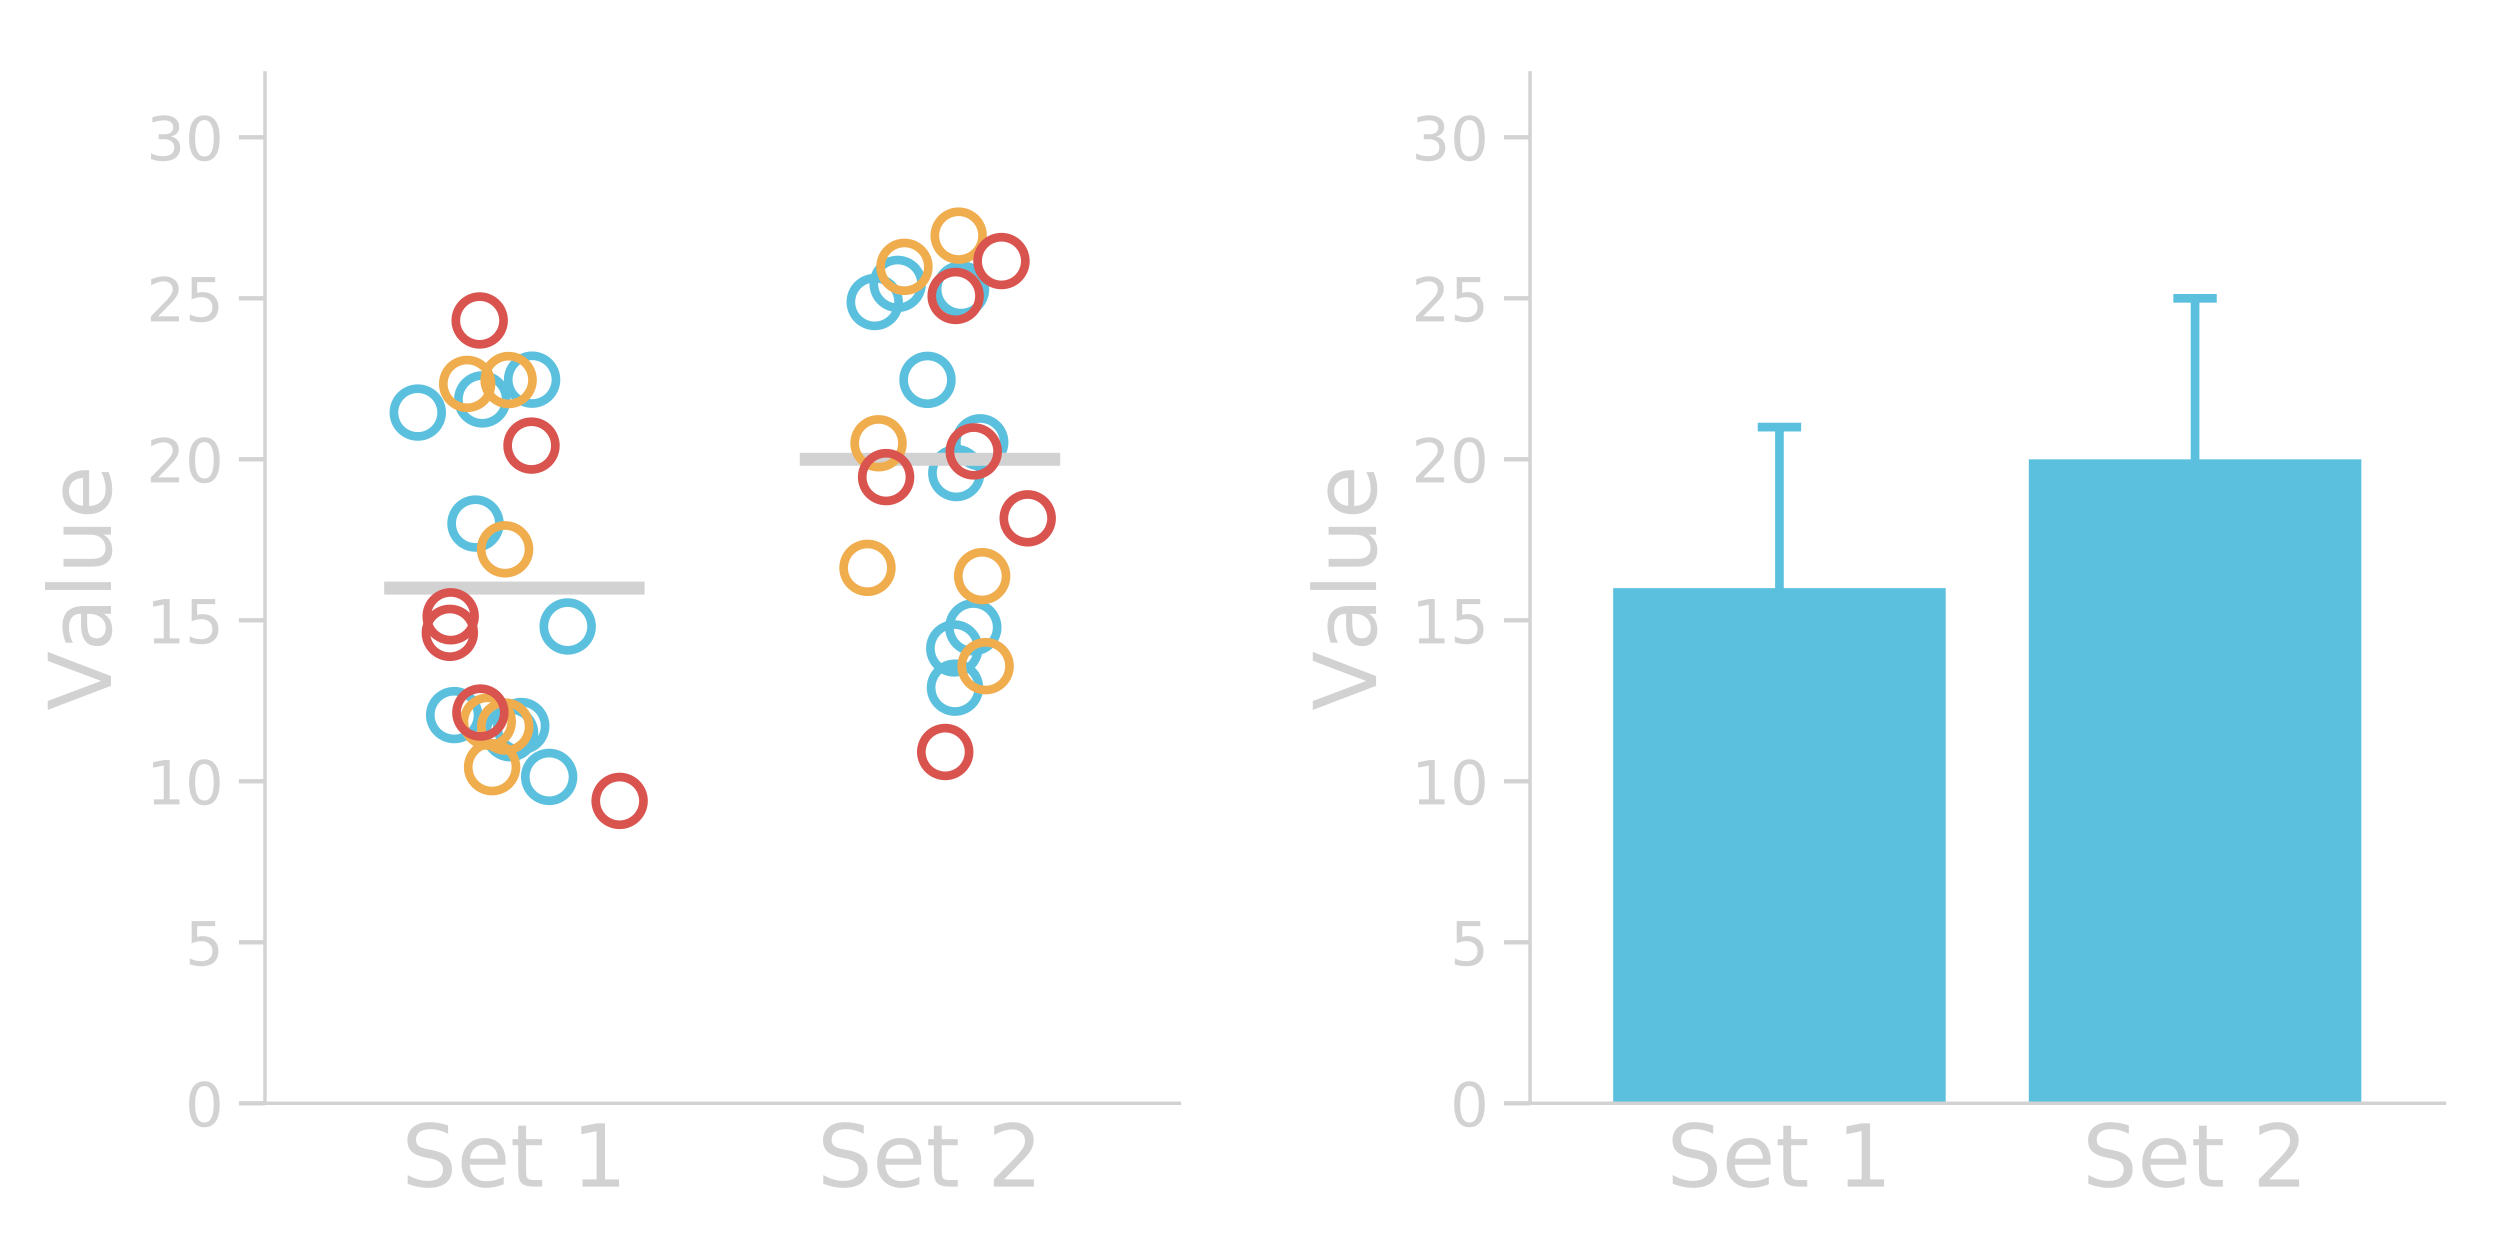 <?xml version="1.0" encoding="utf-8" standalone="no"?>
<!DOCTYPE svg PUBLIC "-//W3C//DTD SVG 1.1//EN"
  "http://www.w3.org/Graphics/SVG/1.1/DTD/svg11.dtd">
<!-- Created with matplotlib (http://matplotlib.org/) -->
<svg height="288pt" version="1.1" viewBox="0 0 576 288" width="576pt" xmlns="http://www.w3.org/2000/svg" xmlns:xlink="http://www.w3.org/1999/xlink">
 <defs>
  <style type="text/css">
*{stroke-linecap:butt;stroke-linejoin:round;}
  </style>
 </defs>
 <g id="figure_1">
  <g id="patch_1">
   <path d="M 0 288 
L 576 288 
L 576 0 
L 0 0 
z
" style="fill:none;"/>
  </g>
  <g id="axes_1">
   <g id="patch_2">
    <path d="M 61.05 254.2 
L 271.725 254.2 
L 271.725 16.8 
L 61.05 16.8 
z
" style="fill:none;"/>
   </g>
   <g id="matplotlib.axis_1">
    <g id="xtick_1">
     <g id="line2d_1"/>
     <g id="text_1">
      <!-- Set 1 -->
      <defs>
       <path d="M 53.516 70.516 
L 53.516 60.891 
Q 47.906 63.578 42.922 64.891 
Q 37.938 66.219 33.297 66.219 
Q 25.25 66.219 20.875 63.094 
Q 16.5 59.969 16.5 54.203 
Q 16.5 49.359 19.406 46.891 
Q 22.312 44.438 30.422 42.922 
L 36.375 41.703 
Q 47.406 39.594 52.656 34.297 
Q 57.906 29 57.906 20.125 
Q 57.906 9.516 50.797 4.047 
Q 43.703 -1.422 29.984 -1.422 
Q 24.812 -1.422 18.969 -0.25 
Q 13.141 0.922 6.891 3.219 
L 6.891 13.375 
Q 12.891 10.016 18.656 8.297 
Q 24.422 6.594 29.984 6.594 
Q 38.422 6.594 43.016 9.906 
Q 47.609 13.234 47.609 19.391 
Q 47.609 24.75 44.312 27.781 
Q 41.016 30.812 33.5 32.328 
L 27.484 33.5 
Q 16.453 35.688 11.516 40.375 
Q 6.594 45.062 6.594 53.422 
Q 6.594 63.094 13.406 68.656 
Q 20.219 74.219 32.172 74.219 
Q 37.312 74.219 42.625 73.281 
Q 47.953 72.359 53.516 70.516 
" id="DejaVuSans-53"/>
       <path d="M 56.203 29.594 
L 56.203 25.203 
L 14.891 25.203 
Q 15.484 15.922 20.484 11.062 
Q 25.484 6.203 34.422 6.203 
Q 39.594 6.203 44.453 7.469 
Q 49.312 8.734 54.109 11.281 
L 54.109 2.781 
Q 49.266 0.734 44.188 -0.344 
Q 39.109 -1.422 33.891 -1.422 
Q 20.797 -1.422 13.156 6.188 
Q 5.516 13.812 5.516 26.812 
Q 5.516 40.234 12.766 48.109 
Q 20.016 56 32.328 56 
Q 43.359 56 49.781 48.891 
Q 56.203 41.797 56.203 29.594 
M 47.219 32.234 
Q 47.125 39.594 43.094 43.984 
Q 39.062 48.391 32.422 48.391 
Q 24.906 48.391 20.391 44.141 
Q 15.875 39.891 15.188 32.172 
z
" id="DejaVuSans-65"/>
       <path d="M 18.312 70.219 
L 18.312 54.688 
L 36.812 54.688 
L 36.812 47.703 
L 18.312 47.703 
L 18.312 18.016 
Q 18.312 11.328 20.141 9.422 
Q 21.969 7.516 27.594 7.516 
L 36.812 7.516 
L 36.812 0 
L 27.594 0 
Q 17.188 0 13.234 3.875 
Q 9.281 7.766 9.281 18.016 
L 9.281 47.703 
L 2.688 47.703 
L 2.688 54.688 
L 9.281 54.688 
L 9.281 70.219 
z
" id="DejaVuSans-74"/>
       <path id="DejaVuSans-20"/>
       <path d="M 12.406 8.297 
L 28.516 8.297 
L 28.516 63.922 
L 10.984 60.406 
L 10.984 69.391 
L 28.422 72.906 
L 38.281 72.906 
L 38.281 8.297 
L 54.391 8.297 
L 54.391 0 
L 12.406 0 
z
" id="DejaVuSans-31"/>
      </defs>
      <g style="fill:#d2d2d2;" transform="translate(92.544 273.397)scale(0.2 -0.2)">
       <use xlink:href="#DejaVuSans-53"/>
       <use x="63.477" xlink:href="#DejaVuSans-65"/>
       <use x="125" xlink:href="#DejaVuSans-74"/>
       <use x="164.209" xlink:href="#DejaVuSans-20"/>
       <use x="195.996" xlink:href="#DejaVuSans-31"/>
      </g>
     </g>
    </g>
    <g id="xtick_2">
     <g id="line2d_2"/>
     <g id="text_2">
      <!-- Set 2 -->
      <defs>
       <path d="M 19.188 8.297 
L 53.609 8.297 
L 53.609 0 
L 7.328 0 
L 7.328 8.297 
Q 12.938 14.109 22.625 23.891 
Q 32.328 33.688 34.812 36.531 
Q 39.547 41.844 41.422 45.531 
Q 43.312 49.219 43.312 52.781 
Q 43.312 58.594 39.234 62.25 
Q 35.156 65.922 28.609 65.922 
Q 23.969 65.922 18.812 64.312 
Q 13.672 62.703 7.812 59.422 
L 7.812 69.391 
Q 13.766 71.781 18.938 73 
Q 24.125 74.219 28.422 74.219 
Q 39.75 74.219 46.484 68.547 
Q 53.219 62.891 53.219 53.422 
Q 53.219 48.922 51.531 44.891 
Q 49.859 40.875 45.406 35.406 
Q 44.188 33.984 37.641 27.219 
Q 31.109 20.453 19.188 8.297 
" id="DejaVuSans-32"/>
      </defs>
      <g style="fill:#d2d2d2;" transform="translate(188.306 273.397)scale(0.2 -0.2)">
       <use xlink:href="#DejaVuSans-53"/>
       <use x="63.477" xlink:href="#DejaVuSans-65"/>
       <use x="125" xlink:href="#DejaVuSans-74"/>
       <use x="164.209" xlink:href="#DejaVuSans-20"/>
       <use x="195.996" xlink:href="#DejaVuSans-32"/>
      </g>
     </g>
    </g>
   </g>
   <g id="matplotlib.axis_2">
    <g id="ytick_1">
     <g id="line2d_3">
      <defs>
       <path d="M 0 0 
L -6 0 
" id="m6cf49b7b8b" style="stroke:#d2d2d2;"/>
      </defs>
      <g>
       <use style="fill:#d2d2d2;stroke:#d2d2d2;" x="61.05" xlink:href="#m6cf49b7b8b" y="254.2"/>
      </g>
     </g>
     <g id="text_3">
      <!-- 0 -->
      <defs>
       <path d="M 31.781 66.406 
Q 24.172 66.406 20.328 58.906 
Q 16.5 51.422 16.5 36.375 
Q 16.5 21.391 20.328 13.891 
Q 24.172 6.391 31.781 6.391 
Q 39.453 6.391 43.281 13.891 
Q 47.125 21.391 47.125 36.375 
Q 47.125 51.422 43.281 58.906 
Q 39.453 66.406 31.781 66.406 
M 31.781 74.219 
Q 44.047 74.219 50.516 64.516 
Q 56.984 54.828 56.984 36.375 
Q 56.984 17.969 50.516 8.266 
Q 44.047 -1.422 31.781 -1.422 
Q 19.531 -1.422 13.062 8.266 
Q 6.594 17.969 6.594 36.375 
Q 6.594 54.828 13.062 64.516 
Q 19.531 74.219 31.781 74.219 
" id="DejaVuSans-30"/>
      </defs>
      <g style="fill:#d2d2d2;" transform="translate(42.642 259.519)scale(0.14 -0.14)">
       <use xlink:href="#DejaVuSans-30"/>
      </g>
     </g>
    </g>
    <g id="ytick_2">
     <g id="line2d_4">
      <g>
       <use style="fill:#d2d2d2;stroke:#d2d2d2;" x="61.05" xlink:href="#m6cf49b7b8b" y="217.106"/>
      </g>
     </g>
     <g id="text_4">
      <!-- 5 -->
      <defs>
       <path d="M 10.797 72.906 
L 49.516 72.906 
L 49.516 64.594 
L 19.828 64.594 
L 19.828 46.734 
Q 21.969 47.469 24.109 47.828 
Q 26.266 48.188 28.422 48.188 
Q 40.625 48.188 47.75 41.5 
Q 54.891 34.812 54.891 23.391 
Q 54.891 11.625 47.562 5.094 
Q 40.234 -1.422 26.906 -1.422 
Q 22.312 -1.422 17.547 -0.641 
Q 12.797 0.141 7.719 1.703 
L 7.719 11.625 
Q 12.109 9.234 16.797 8.062 
Q 21.484 6.891 26.703 6.891 
Q 35.156 6.891 40.078 11.328 
Q 45.016 15.766 45.016 23.391 
Q 45.016 31 40.078 35.438 
Q 35.156 39.891 26.703 39.891 
Q 22.75 39.891 18.812 39.016 
Q 14.891 38.141 10.797 36.281 
z
" id="DejaVuSans-35"/>
      </defs>
      <g style="fill:#d2d2d2;" transform="translate(42.642 222.425)scale(0.14 -0.14)">
       <use xlink:href="#DejaVuSans-35"/>
      </g>
     </g>
    </g>
    <g id="ytick_3">
     <g id="line2d_5">
      <g>
       <use style="fill:#d2d2d2;stroke:#d2d2d2;" x="61.05" xlink:href="#m6cf49b7b8b" y="180.012"/>
      </g>
     </g>
     <g id="text_5">
      <!-- 10 -->
      <g style="fill:#d2d2d2;" transform="translate(33.735 185.331)scale(0.14 -0.14)">
       <use xlink:href="#DejaVuSans-31"/>
       <use x="63.623" xlink:href="#DejaVuSans-30"/>
      </g>
     </g>
    </g>
    <g id="ytick_4">
     <g id="line2d_6">
      <g>
       <use style="fill:#d2d2d2;stroke:#d2d2d2;" x="61.05" xlink:href="#m6cf49b7b8b" y="142.919"/>
      </g>
     </g>
     <g id="text_6">
      <!-- 15 -->
      <g style="fill:#d2d2d2;" transform="translate(33.735 148.238)scale(0.14 -0.14)">
       <use xlink:href="#DejaVuSans-31"/>
       <use x="63.623" xlink:href="#DejaVuSans-35"/>
      </g>
     </g>
    </g>
    <g id="ytick_5">
     <g id="line2d_7">
      <g>
       <use style="fill:#d2d2d2;stroke:#d2d2d2;" x="61.05" xlink:href="#m6cf49b7b8b" y="105.825"/>
      </g>
     </g>
     <g id="text_7">
      <!-- 20 -->
      <g style="fill:#d2d2d2;" transform="translate(33.735 111.144)scale(0.14 -0.14)">
       <use xlink:href="#DejaVuSans-32"/>
       <use x="63.623" xlink:href="#DejaVuSans-30"/>
      </g>
     </g>
    </g>
    <g id="ytick_6">
     <g id="line2d_8">
      <g>
       <use style="fill:#d2d2d2;stroke:#d2d2d2;" x="61.05" xlink:href="#m6cf49b7b8b" y="68.731"/>
      </g>
     </g>
     <g id="text_8">
      <!-- 25 -->
      <g style="fill:#d2d2d2;" transform="translate(33.735 74.05)scale(0.14 -0.14)">
       <use xlink:href="#DejaVuSans-32"/>
       <use x="63.623" xlink:href="#DejaVuSans-35"/>
      </g>
     </g>
    </g>
    <g id="ytick_7">
     <g id="line2d_9">
      <g>
       <use style="fill:#d2d2d2;stroke:#d2d2d2;" x="61.05" xlink:href="#m6cf49b7b8b" y="31.637"/>
      </g>
     </g>
     <g id="text_9">
      <!-- 30 -->
      <defs>
       <path d="M 40.578 39.312 
Q 47.656 37.797 51.625 33 
Q 55.609 28.219 55.609 21.188 
Q 55.609 10.406 48.188 4.484 
Q 40.766 -1.422 27.094 -1.422 
Q 22.516 -1.422 17.656 -0.516 
Q 12.797 0.391 7.625 2.203 
L 7.625 11.719 
Q 11.719 9.328 16.594 8.109 
Q 21.484 6.891 26.812 6.891 
Q 36.078 6.891 40.938 10.547 
Q 45.797 14.203 45.797 21.188 
Q 45.797 27.641 41.281 31.266 
Q 36.766 34.906 28.719 34.906 
L 20.219 34.906 
L 20.219 43.016 
L 29.109 43.016 
Q 36.375 43.016 40.234 45.922 
Q 44.094 48.828 44.094 54.297 
Q 44.094 59.906 40.109 62.906 
Q 36.141 65.922 28.719 65.922 
Q 24.656 65.922 20.016 65.031 
Q 15.375 64.156 9.812 62.312 
L 9.812 71.094 
Q 15.438 72.656 20.344 73.438 
Q 25.25 74.219 29.594 74.219 
Q 40.828 74.219 47.359 69.109 
Q 53.906 64.016 53.906 55.328 
Q 53.906 49.266 50.438 45.094 
Q 46.969 40.922 40.578 39.312 
" id="DejaVuSans-33"/>
      </defs>
      <g style="fill:#d2d2d2;" transform="translate(33.735 36.956)scale(0.14 -0.14)">
       <use xlink:href="#DejaVuSans-33"/>
       <use x="63.623" xlink:href="#DejaVuSans-30"/>
      </g>
     </g>
    </g>
    <g id="text_10">
     <!-- Value -->
     <defs>
      <path d="M 28.609 0 
L 0.781 72.906 
L 11.078 72.906 
L 34.188 11.531 
L 57.328 72.906 
L 67.578 72.906 
L 39.797 0 
z
" id="DejaVuSans-56"/>
      <path d="M 34.281 27.484 
Q 23.391 27.484 19.188 25 
Q 14.984 22.516 14.984 16.5 
Q 14.984 11.719 18.141 8.906 
Q 21.297 6.109 26.703 6.109 
Q 34.188 6.109 38.703 11.406 
Q 43.219 16.703 43.219 25.484 
L 43.219 27.484 
z
M 52.203 31.203 
L 52.203 0 
L 43.219 0 
L 43.219 8.297 
Q 40.141 3.328 35.547 0.953 
Q 30.953 -1.422 24.312 -1.422 
Q 15.922 -1.422 10.953 3.297 
Q 6 8.016 6 15.922 
Q 6 25.141 12.172 29.828 
Q 18.359 34.516 30.609 34.516 
L 43.219 34.516 
L 43.219 35.406 
Q 43.219 41.609 39.141 45 
Q 35.062 48.391 27.688 48.391 
Q 23 48.391 18.547 47.266 
Q 14.109 46.141 10.016 43.891 
L 10.016 52.203 
Q 14.938 54.109 19.578 55.047 
Q 24.219 56 28.609 56 
Q 40.484 56 46.344 49.844 
Q 52.203 43.703 52.203 31.203 
" id="DejaVuSans-61"/>
      <path d="M 9.422 75.984 
L 18.406 75.984 
L 18.406 0 
L 9.422 0 
z
" id="DejaVuSans-6c"/>
      <path d="M 8.5 21.578 
L 8.5 54.688 
L 17.484 54.688 
L 17.484 21.922 
Q 17.484 14.156 20.5 10.266 
Q 23.531 6.391 29.594 6.391 
Q 36.859 6.391 41.078 11.031 
Q 45.312 15.672 45.312 23.688 
L 45.312 54.688 
L 54.297 54.688 
L 54.297 0 
L 45.312 0 
L 45.312 8.406 
Q 42.047 3.422 37.719 1 
Q 33.406 -1.422 27.688 -1.422 
Q 18.266 -1.422 13.375 4.438 
Q 8.5 10.297 8.5 21.578 
M 31.109 56 
z
" id="DejaVuSans-75"/>
     </defs>
     <g style="fill:#d2d2d2;" transform="translate(25.576 163.727)rotate(-90)scale(0.2 -0.2)">
      <use xlink:href="#DejaVuSans-56"/>
      <use x="68.299" xlink:href="#DejaVuSans-61"/>
      <use x="129.578" xlink:href="#DejaVuSans-6c"/>
      <use x="157.361" xlink:href="#DejaVuSans-75"/>
      <use x="220.74" xlink:href="#DejaVuSans-65"/>
     </g>
    </g>
   </g>
   <g id="line2d_10">
    <defs>
     <path d="M 0 5.5 
C 1.459 5.5 2.858 4.92 3.889 3.889 
C 4.92 2.858 5.5 1.459 5.5 0 
C 5.5 -1.459 4.92 -2.858 3.889 -3.889 
C 2.858 -4.92 1.459 -5.5 0 -5.5 
C -1.459 -5.5 -2.858 -4.92 -3.889 -3.889 
C -4.92 -2.858 -5.5 -1.459 -5.5 0 
C -5.5 1.459 -4.92 2.858 -3.889 3.889 
C -2.858 4.92 -1.459 5.5 0 5.5 
z
" id="ma4fb43ba8f" style="stroke:#5bc0de;stroke-width:2;"/>
    </defs>
    <g clip-path="url(#pe0b5800960)">
     <use style="fill:none;stroke:#5bc0de;stroke-width:2;" x="130.797" xlink:href="#ma4fb43ba8f" y="144.333"/>
     <use style="fill:none;stroke:#5bc0de;stroke-width:2;" x="109.553" xlink:href="#ma4fb43ba8f" y="120.629"/>
     <use style="fill:none;stroke:#5bc0de;stroke-width:2;" x="126.527" xlink:href="#ma4fb43ba8f" y="179"/>
     <use style="fill:none;stroke:#5bc0de;stroke-width:2;" x="122.594" xlink:href="#ma4fb43ba8f" y="87.475"/>
     <use style="fill:none;stroke:#5bc0de;stroke-width:2;" x="111.116" xlink:href="#ma4fb43ba8f" y="92.028"/>
     <use style="fill:none;stroke:#5bc0de;stroke-width:2;" x="117.524" xlink:href="#ma4fb43ba8f" y="168.941"/>
     <use style="fill:none;stroke:#5bc0de;stroke-width:2;" x="104.64" xlink:href="#ma4fb43ba8f" y="164.757"/>
     <use style="fill:none;stroke:#5bc0de;stroke-width:2;" x="120.095" xlink:href="#ma4fb43ba8f" y="167.279"/>
     <use style="fill:none;stroke:#5bc0de;stroke-width:2;" x="96.258" xlink:href="#ma4fb43ba8f" y="95.056"/>
    </g>
   </g>
   <g id="line2d_11">
    <g clip-path="url(#pe0b5800960)">
     <use style="fill:none;stroke:#5bc0de;stroke-width:2;" x="220.33" xlink:href="#ma4fb43ba8f" y="108.991"/>
     <use style="fill:none;stroke:#5bc0de;stroke-width:2;" x="224.249" xlink:href="#ma4fb43ba8f" y="144.543"/>
     <use style="fill:none;stroke:#5bc0de;stroke-width:2;" x="221.421" xlink:href="#ma4fb43ba8f" y="66.645"/>
     <use style="fill:none;stroke:#5bc0de;stroke-width:2;" x="219.862" xlink:href="#ma4fb43ba8f" y="149.395"/>
     <use style="fill:none;stroke:#5bc0de;stroke-width:2;" x="225.841" xlink:href="#ma4fb43ba8f" y="101.906"/>
     <use style="fill:none;stroke:#5bc0de;stroke-width:2;" x="213.697" xlink:href="#ma4fb43ba8f" y="87.516"/>
     <use style="fill:none;stroke:#5bc0de;stroke-width:2;" x="201.535" xlink:href="#ma4fb43ba8f" y="69.584"/>
     <use style="fill:none;stroke:#5bc0de;stroke-width:2;" x="220.027" xlink:href="#ma4fb43ba8f" y="158.435"/>
     <use style="fill:none;stroke:#5bc0de;stroke-width:2;" x="206.821" xlink:href="#ma4fb43ba8f" y="65.411"/>
    </g>
   </g>
   <g id="line2d_12">
    <defs>
     <path d="M 30 0 
L -30 -0 
" id="m774af432c1" style="stroke:#d2d2d2;stroke-width:3;"/>
    </defs>
    <g clip-path="url(#pe0b5800960)">
     <use style="fill:#d2d2d2;stroke:#d2d2d2;stroke-width:3;" x="118.507" xlink:href="#m774af432c1" y="135.5"/>
    </g>
   </g>
   <g id="line2d_13">
    <g clip-path="url(#pe0b5800960)">
     <use style="fill:#d2d2d2;stroke:#d2d2d2;stroke-width:3;" x="214.268" xlink:href="#m774af432c1" y="105.825"/>
    </g>
   </g>
   <g id="patch_3">
    <path d="M 61.05 254.2 
L 61.05 16.8 
" style="fill:none;stroke:#d2d2d2;stroke-linecap:square;stroke-linejoin:miter;stroke-width:0.8;"/>
   </g>
   <g id="patch_4">
    <path d="M 61.05 254.2 
L 271.725 254.2 
" style="fill:none;stroke:#d2d2d2;stroke-linecap:square;stroke-linejoin:miter;stroke-width:0.8;"/>
   </g>
  </g>
  <g id="axes_2">
   <g id="patch_5">
    <path d="M 352.525 254.2 
L 563.2 254.2 
L 563.2 16.8 
L 352.525 16.8 
z
" style="fill:none;"/>
   </g>
   <g id="patch_6">
    <path clip-path="url(#p872d9c8ef5)" d="M 371.677 254.2 
L 448.286 254.2 
L 448.286 135.5 
L 371.677 135.5 
z
" style="fill:#5bc0de;"/>
   </g>
   <g id="patch_7">
    <path clip-path="url(#p872d9c8ef5)" d="M 467.439 254.2 
L 544.048 254.2 
L 544.048 105.825 
L 467.439 105.825 
z
" style="fill:#5bc0de;"/>
   </g>
   <g id="matplotlib.axis_3">
    <g id="xtick_3">
     <g id="line2d_14"/>
     <g id="text_11">
      <!-- Set 1 -->
      <g style="fill:#d2d2d2;" transform="translate(384.019 273.397)scale(0.2 -0.2)">
       <use xlink:href="#DejaVuSans-53"/>
       <use x="63.477" xlink:href="#DejaVuSans-65"/>
       <use x="125" xlink:href="#DejaVuSans-74"/>
       <use x="164.209" xlink:href="#DejaVuSans-20"/>
       <use x="195.996" xlink:href="#DejaVuSans-31"/>
      </g>
     </g>
    </g>
    <g id="xtick_4">
     <g id="line2d_15"/>
     <g id="text_12">
      <!-- Set 2 -->
      <g style="fill:#d2d2d2;" transform="translate(479.781 273.397)scale(0.2 -0.2)">
       <use xlink:href="#DejaVuSans-53"/>
       <use x="63.477" xlink:href="#DejaVuSans-65"/>
       <use x="125" xlink:href="#DejaVuSans-74"/>
       <use x="164.209" xlink:href="#DejaVuSans-20"/>
       <use x="195.996" xlink:href="#DejaVuSans-32"/>
      </g>
     </g>
    </g>
   </g>
   <g id="matplotlib.axis_4">
    <g id="ytick_8">
     <g id="line2d_16">
      <g>
       <use style="fill:#d2d2d2;stroke:#d2d2d2;" x="352.525" xlink:href="#m6cf49b7b8b" y="254.2"/>
      </g>
     </g>
     <g id="text_13">
      <!-- 0 -->
      <g style="fill:#d2d2d2;" transform="translate(334.118 259.519)scale(0.14 -0.14)">
       <use xlink:href="#DejaVuSans-30"/>
      </g>
     </g>
    </g>
    <g id="ytick_9">
     <g id="line2d_17">
      <g>
       <use style="fill:#d2d2d2;stroke:#d2d2d2;" x="352.525" xlink:href="#m6cf49b7b8b" y="217.106"/>
      </g>
     </g>
     <g id="text_14">
      <!-- 5 -->
      <g style="fill:#d2d2d2;" transform="translate(334.118 222.425)scale(0.14 -0.14)">
       <use xlink:href="#DejaVuSans-35"/>
      </g>
     </g>
    </g>
    <g id="ytick_10">
     <g id="line2d_18">
      <g>
       <use style="fill:#d2d2d2;stroke:#d2d2d2;" x="352.525" xlink:href="#m6cf49b7b8b" y="180.012"/>
      </g>
     </g>
     <g id="text_15">
      <!-- 10 -->
      <g style="fill:#d2d2d2;" transform="translate(325.21 185.331)scale(0.14 -0.14)">
       <use xlink:href="#DejaVuSans-31"/>
       <use x="63.623" xlink:href="#DejaVuSans-30"/>
      </g>
     </g>
    </g>
    <g id="ytick_11">
     <g id="line2d_19">
      <g>
       <use style="fill:#d2d2d2;stroke:#d2d2d2;" x="352.525" xlink:href="#m6cf49b7b8b" y="142.919"/>
      </g>
     </g>
     <g id="text_16">
      <!-- 15 -->
      <g style="fill:#d2d2d2;" transform="translate(325.21 148.238)scale(0.14 -0.14)">
       <use xlink:href="#DejaVuSans-31"/>
       <use x="63.623" xlink:href="#DejaVuSans-35"/>
      </g>
     </g>
    </g>
    <g id="ytick_12">
     <g id="line2d_20">
      <g>
       <use style="fill:#d2d2d2;stroke:#d2d2d2;" x="352.525" xlink:href="#m6cf49b7b8b" y="105.825"/>
      </g>
     </g>
     <g id="text_17">
      <!-- 20 -->
      <g style="fill:#d2d2d2;" transform="translate(325.21 111.144)scale(0.14 -0.14)">
       <use xlink:href="#DejaVuSans-32"/>
       <use x="63.623" xlink:href="#DejaVuSans-30"/>
      </g>
     </g>
    </g>
    <g id="ytick_13">
     <g id="line2d_21">
      <g>
       <use style="fill:#d2d2d2;stroke:#d2d2d2;" x="352.525" xlink:href="#m6cf49b7b8b" y="68.731"/>
      </g>
     </g>
     <g id="text_18">
      <!-- 25 -->
      <g style="fill:#d2d2d2;" transform="translate(325.21 74.05)scale(0.14 -0.14)">
       <use xlink:href="#DejaVuSans-32"/>
       <use x="63.623" xlink:href="#DejaVuSans-35"/>
      </g>
     </g>
    </g>
    <g id="ytick_14">
     <g id="line2d_22">
      <g>
       <use style="fill:#d2d2d2;stroke:#d2d2d2;" x="352.525" xlink:href="#m6cf49b7b8b" y="31.637"/>
      </g>
     </g>
     <g id="text_19">
      <!-- 30 -->
      <g style="fill:#d2d2d2;" transform="translate(325.21 36.956)scale(0.14 -0.14)">
       <use xlink:href="#DejaVuSans-33"/>
       <use x="63.623" xlink:href="#DejaVuSans-30"/>
      </g>
     </g>
    </g>
    <g id="text_20">
     <!-- Value -->
     <g style="fill:#d2d2d2;" transform="translate(317.051 163.727)rotate(-90)scale(0.2 -0.2)">
      <use xlink:href="#DejaVuSans-56"/>
      <use x="68.299" xlink:href="#DejaVuSans-61"/>
      <use x="129.578" xlink:href="#DejaVuSans-6c"/>
      <use x="157.361" xlink:href="#DejaVuSans-75"/>
      <use x="220.74" xlink:href="#DejaVuSans-65"/>
     </g>
    </g>
   </g>
   <g id="LineCollection_1">
    <path clip-path="url(#p872d9c8ef5)" d="M 409.982 172.595 
L 409.982 98.405 
" style="fill:none;stroke:#5bc0de;stroke-width:2;"/>
   </g>
   <g id="LineCollection_2">
    <path clip-path="url(#p872d9c8ef5)" d="M 505.743 142.92 
L 505.743 68.73 
" style="fill:none;stroke:#5bc0de;stroke-width:2;"/>
   </g>
   <g id="line2d_23">
    <defs>
     <path d="M 5 0 
L -5 -0 
" id="maea1855cd8" style="stroke:#5bc0de;stroke-width:2;"/>
    </defs>
    <g clip-path="url(#p872d9c8ef5)">
     <use style="fill:#5bc0de;stroke:#5bc0de;stroke-width:2;" x="409.982" xlink:href="#maea1855cd8" y="172.595"/>
    </g>
   </g>
   <g id="line2d_24">
    <g clip-path="url(#p872d9c8ef5)">
     <use style="fill:#5bc0de;stroke:#5bc0de;stroke-width:2;" x="409.982" xlink:href="#maea1855cd8" y="98.405"/>
    </g>
   </g>
   <g id="line2d_25">
    <g clip-path="url(#p872d9c8ef5)">
     <use style="fill:#5bc0de;stroke:#5bc0de;stroke-width:2;" x="505.743" xlink:href="#maea1855cd8" y="142.92"/>
    </g>
   </g>
   <g id="line2d_26">
    <g clip-path="url(#p872d9c8ef5)">
     <use style="fill:#5bc0de;stroke:#5bc0de;stroke-width:2;" x="505.743" xlink:href="#maea1855cd8" y="68.73"/>
    </g>
   </g>
   <g id="line2d_27">
    <path clip-path="url(#p872d9c8ef5)" d="M 409.982 135.5 
" style="fill:none;stroke:#5bc0de;stroke-linecap:square;stroke-width:2;"/>
   </g>
   <g id="line2d_28">
    <path clip-path="url(#p872d9c8ef5)" d="M 505.743 105.825 
" style="fill:none;stroke:#5bc0de;stroke-linecap:square;stroke-width:2;"/>
   </g>
   <g id="patch_8">
    <path d="M 352.525 254.2 
L 352.525 16.8 
" style="fill:none;stroke:#d2d2d2;stroke-linecap:square;stroke-linejoin:miter;stroke-width:0.8;"/>
   </g>
   <g id="patch_9">
    <path d="M 352.525 254.2 
L 563.2 254.2 
" style="fill:none;stroke:#d2d2d2;stroke-linecap:square;stroke-linejoin:miter;stroke-width:0.8;"/>
   </g>
  </g>
  <g id="axes_3">
   <g id="line2d_29">
    <defs>
     <path d="M 0 5.5 
C 1.459 5.5 2.858 4.92 3.889 3.889 
C 4.92 2.858 5.5 1.459 5.5 0 
C 5.5 -1.459 4.92 -2.858 3.889 -3.889 
C 2.858 -4.92 1.459 -5.5 0 -5.5 
C -1.459 -5.5 -2.858 -4.92 -3.889 -3.889 
C -4.92 -2.858 -5.5 -1.459 -5.5 0 
C -5.5 1.459 -4.92 2.858 -3.889 3.889 
C -2.858 4.92 -1.459 5.5 0 5.5 
z
" id="m4ae0a09d79" style="stroke:#f0ad4e;stroke-width:2;"/>
    </defs>
    <g clip-path="url(#pe0b5800960)">
     <use style="fill:none;stroke:#f0ad4e;stroke-width:2;" x="113.376" xlink:href="#m4ae0a09d79" y="176.758"/>
     <use style="fill:none;stroke:#f0ad4e;stroke-width:2;" x="116.374" xlink:href="#m4ae0a09d79" y="126.567"/>
     <use style="fill:none;stroke:#f0ad4e;stroke-width:2;" x="107.634" xlink:href="#m4ae0a09d79" y="88.448"/>
     <use style="fill:none;stroke:#f0ad4e;stroke-width:2;" x="116.406" xlink:href="#m4ae0a09d79" y="167.396"/>
     <use style="fill:none;stroke:#f0ad4e;stroke-width:2;" x="112.383" xlink:href="#m4ae0a09d79" y="166.269"/>
     <use style="fill:none;stroke:#f0ad4e;stroke-width:2;" x="117.189" xlink:href="#m4ae0a09d79" y="87.562"/>
    </g>
   </g>
   <g id="line2d_30">
    <g clip-path="url(#pe0b5800960)">
     <use style="fill:none;stroke:#f0ad4e;stroke-width:2;" x="227.088" xlink:href="#m4ae0a09d79" y="153.485"/>
     <use style="fill:none;stroke:#f0ad4e;stroke-width:2;" x="226.288" xlink:href="#m4ae0a09d79" y="132.741"/>
     <use style="fill:none;stroke:#f0ad4e;stroke-width:2;" x="208.389" xlink:href="#m4ae0a09d79" y="61.474"/>
     <use style="fill:none;stroke:#f0ad4e;stroke-width:2;" x="220.881" xlink:href="#m4ae0a09d79" y="54.288"/>
     <use style="fill:none;stroke:#f0ad4e;stroke-width:2;" x="202.416" xlink:href="#m4ae0a09d79" y="102.129"/>
     <use style="fill:none;stroke:#f0ad4e;stroke-width:2;" x="199.87" xlink:href="#m4ae0a09d79" y="130.832"/>
    </g>
   </g>
  </g>
  <g id="axes_4">
   <g id="line2d_31">
    <defs>
     <path d="M 0 5.5 
C 1.459 5.5 2.858 4.92 3.889 3.889 
C 4.92 2.858 5.5 1.459 5.5 0 
C 5.5 -1.459 4.92 -2.858 3.889 -3.889 
C 2.858 -4.92 1.459 -5.5 0 -5.5 
C -1.459 -5.5 -2.858 -4.92 -3.889 -3.889 
C -4.92 -2.858 -5.5 -1.459 -5.5 0 
C -5.5 1.459 -4.92 2.858 -3.889 3.889 
C -2.858 4.92 -1.459 5.5 0 5.5 
z
" id="m0e1bc1c3d0" style="stroke:#d9534f;stroke-width:2;"/>
    </defs>
    <g clip-path="url(#pe0b5800960)">
     <use style="fill:none;stroke:#d9534f;stroke-width:2;" x="142.76" xlink:href="#m0e1bc1c3d0" y="184.529"/>
     <use style="fill:none;stroke:#d9534f;stroke-width:2;" x="122.457" xlink:href="#m0e1bc1c3d0" y="102.663"/>
     <use style="fill:none;stroke:#d9534f;stroke-width:2;" x="103.645" xlink:href="#m0e1bc1c3d0" y="145.806"/>
     <use style="fill:none;stroke:#d9534f;stroke-width:2;" x="103.833" xlink:href="#m0e1bc1c3d0" y="141.995"/>
     <use style="fill:none;stroke:#d9534f;stroke-width:2;" x="110.518" xlink:href="#m0e1bc1c3d0" y="73.836"/>
     <use style="fill:none;stroke:#d9534f;stroke-width:2;" x="110.682" xlink:href="#m0e1bc1c3d0" y="164.171"/>
    </g>
   </g>
   <g id="line2d_32">
    <g clip-path="url(#pe0b5800960)">
     <use style="fill:none;stroke:#d9534f;stroke-width:2;" x="224.356" xlink:href="#m0e1bc1c3d0" y="104.008"/>
     <use style="fill:none;stroke:#d9534f;stroke-width:2;" x="217.778" xlink:href="#m0e1bc1c3d0" y="173.257"/>
     <use style="fill:none;stroke:#d9534f;stroke-width:2;" x="230.739" xlink:href="#m0e1bc1c3d0" y="60.149"/>
     <use style="fill:none;stroke:#d9534f;stroke-width:2;" x="220.179" xlink:href="#m0e1bc1c3d0" y="68.187"/>
     <use style="fill:none;stroke:#d9534f;stroke-width:2;" x="236.78" xlink:href="#m0e1bc1c3d0" y="119.425"/>
     <use style="fill:none;stroke:#d9534f;stroke-width:2;" x="204.158" xlink:href="#m0e1bc1c3d0" y="109.925"/>
    </g>
   </g>
  </g>
 </g>
 <defs>
  <clipPath id="pe0b5800960">
   <rect height="237.4" width="210.675" x="61.05" y="16.8"/>
  </clipPath>
  <clipPath id="p872d9c8ef5">
   <rect height="237.4" width="210.675" x="352.525" y="16.8"/>
  </clipPath>
 </defs>
</svg>
